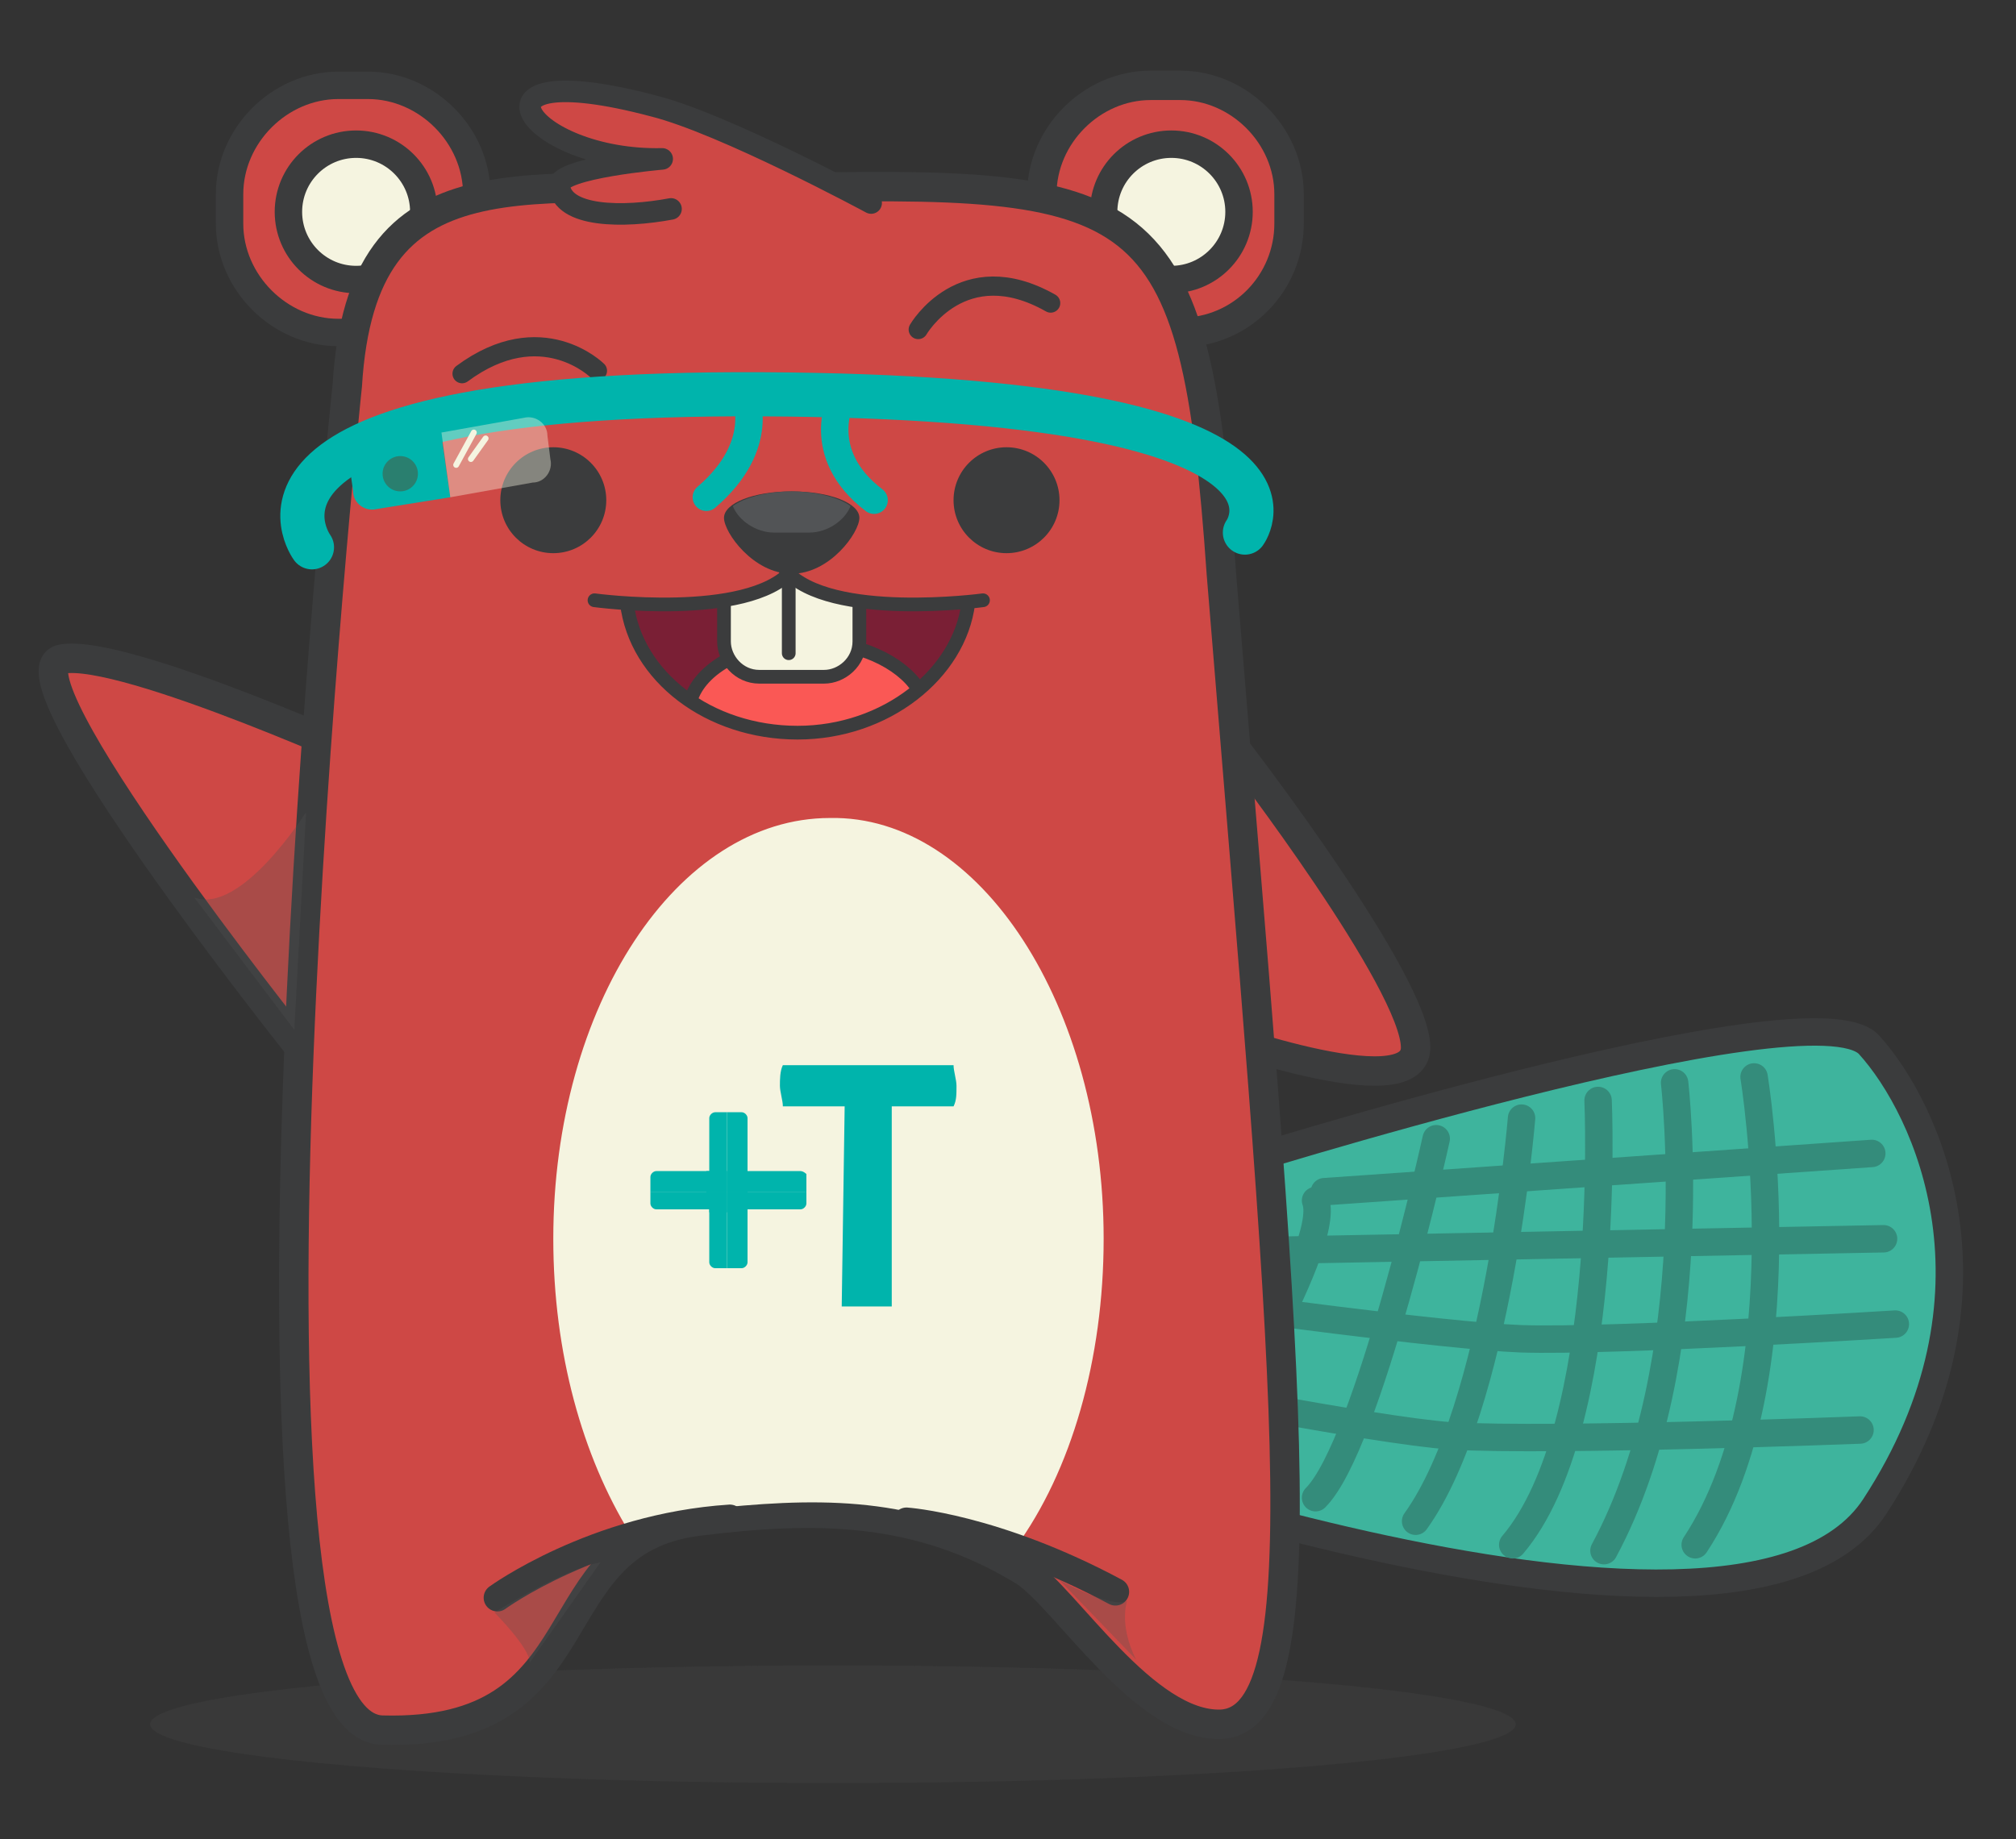 <?xml version="1.0" encoding="utf-8"?>
<!-- Generator: Adobe Illustrator 18.1.1, SVG Export Plug-In . SVG Version: 6.00 Build 0)  -->
<svg version="1.1" id="Capa_1" xmlns="http://www.w3.org/2000/svg" xmlns:xlink="http://www.w3.org/1999/xlink" x="0px" y="0px"
	 viewBox="0 0 68.5 62.5" enable-background="new 0 0 68.5 62.5" xml:space="preserve">
<rect x="0" y="0" width="68.5" height="62.5" fill="#333333" stroke="none"/>
<ellipse opacity="0.2" fill="#515151" cx="28.3" cy="58.6" rx="23.2" ry="2"/>
<g>
	<g>
		
			<path fill="#3EB49D" stroke="#3B3C3D" stroke-width="0.932" stroke-linecap="round" stroke-linejoin="round" stroke-miterlimit="10" d="
			M41.5,39.7c0,0,20-6.3,22-4.2c2,2.2,4.9,8.5,0.2,15.7s-31.1-2.8-31.1-2.8L41.5,39.7z"/>
		
			<line fill="none" stroke="#348C7B" stroke-width="0.932" stroke-linecap="round" stroke-linejoin="round" stroke-miterlimit="10" x1="63.6" y1="39.2" x2="45" y2="40.5"/>
		
			<path fill="none" stroke="#348C7B" stroke-width="0.932" stroke-linecap="round" stroke-linejoin="round" stroke-miterlimit="10" d="
			M40.6,49.9c0,0,4.7-7.5,4.1-9.1"/>
		
			<line fill="none" stroke="#348C7B" stroke-width="0.932" stroke-linecap="round" stroke-linejoin="round" stroke-miterlimit="10" x1="64" y1="42.1" x2="42.9" y2="42.5"/>
		
			<path fill="none" stroke="#348C7B" stroke-width="0.932" stroke-linecap="round" stroke-linejoin="round" stroke-miterlimit="10" d="
			M64.4,45c0,0-9.6,0.6-12.7,0.5c-2.7-0.1-10.6-1.2-10.6-1.2"/>
		
			<path fill="none" stroke="#348C7B" stroke-width="0.932" stroke-linecap="round" stroke-linejoin="round" stroke-miterlimit="10" d="
			M63.2,48.6c0,0-10.4,0.4-13.9,0.2C46.6,48.6,38.6,47,38.6,47"/>
		
			<path fill="none" stroke="#348C7B" stroke-width="0.932" stroke-linecap="round" stroke-linejoin="round" stroke-miterlimit="10" d="
			M59.6,36.6c0,0,1.7,10.3-2,15.9"/>
		
			<path fill="none" stroke="#348C7B" stroke-width="0.932" stroke-linecap="round" stroke-linejoin="round" stroke-miterlimit="10" d="
			M56.9,36.8c0,0,1.1,9.4-2.4,15.9"/>
		
			<path fill="none" stroke="#348C7B" stroke-width="0.932" stroke-linecap="round" stroke-linejoin="round" stroke-miterlimit="10" d="
			M54.3,37.4c0,0,0.5,11.1-2.9,15.1"/>
		
			<path fill="none" stroke="#348C7B" stroke-width="0.932" stroke-linecap="round" stroke-linejoin="round" stroke-miterlimit="10" d="
			M51.7,38c0,0-0.8,9.8-3.6,13.7"/>
		
			<path fill="none" stroke="#348C7B" stroke-width="0.932" stroke-linecap="round" stroke-linejoin="round" stroke-miterlimit="10" d="
			M48.8,38.7c0,0-2.3,10.4-4.1,12.2"/>
	</g>
	<path fill="#CE4845" stroke="#3B3C3D" stroke-miterlimit="10" d="M40.1,11.3h-1c-2,0-3.7-1.7-3.7-3.7v-1c0-2,1.7-3.7,3.7-3.7h1
		c2,0,3.7,1.7,3.7,3.7v1C43.8,9.6,42.2,11.3,40.1,11.3z"/>
	
		<circle fill="#F5F4E0" stroke="#3B3C3D" stroke-width="0.932" stroke-linecap="round" stroke-linejoin="round" stroke-miterlimit="10" cx="39.8" cy="7.2" r="2.3"/>
	<path fill="#CE4845" stroke="#3B3C3D" stroke-width="0.932" stroke-miterlimit="10" d="M12.5,11.3h-1c-2,0-3.7-1.7-3.7-3.7v-1
		c0-2,1.7-3.7,3.7-3.7h1c2,0,3.7,1.7,3.7,3.7v1C16.2,9.6,14.5,11.3,12.5,11.3z"/>
	
		<circle fill="#F5F4E0" stroke="#3B3C3D" stroke-width="0.932" stroke-linecap="round" stroke-linejoin="round" stroke-miterlimit="10" cx="12.1" cy="7.2" r="2.3"/>
	<path fill="#CE4845" stroke="#3B3C3D" stroke-linecap="round" stroke-linejoin="round" stroke-miterlimit="10" d="M42.1,25.6
		c0,0,6,7.8,6,10c0,2.1-7.3-0.6-7.3-0.6"/>
	<path fill="#CE4845" stroke="#3B3C3D" stroke-linecap="round" stroke-linejoin="round" stroke-miterlimit="10" d="M13.2,26.1
		c0,0-9-4.1-11.1-3.7c-2.1,0.4,8,13.1,8,13.1"/>
	<path fill="#CE4845" d="M41.6,58.6c-2.6,0.1-5.3-4.3-6.7-5.2c-0.3-0.2-0.5-0.3-0.8-0.4c-3.4-1.8-6.6-1.7-10.3-1.3
		c-0.9,0.1-1.6,0.4-2.2,0.8c-1.3,0.9-1.9,2.5-2.8,3.8c-0.6,0.9-1.5,1.6-2.5,2c-1.1,0.4-2.2,0.7-3.3,0.3c-1.2-0.5-1.9-1.8-2.2-3.1
		c-0.7-3-0.7-6.2-0.8-9.3c-0.1-4.2,0-8.5,0.2-12.7c0.2-4,0.5-8,0.8-12c0.2-2.5,0.5-4.9,0.7-7.4c0-0.3,0.1-0.5,0.1-0.8
		C12.3,4.9,18,6.6,26,6.4C39,6.1,40.6,6.5,41.7,19.6C43.8,46.5,45.1,58.4,41.6,58.6z"/>
	<path fill="none" stroke="#3B3C3D" stroke-miterlimit="10" d="M11.8,13.1c0,0-4.8,45.6,1.2,45.7c7.5,0.2,5.2-6.4,10.7-7.1
		c4-0.5,7.5-0.5,11.1,1.7c1.4,0.9,4.1,5.3,6.7,5.2c3.5-0.2,2.2-12.1,0-39.1C40.6,6.5,39,6.1,26,6.4C18,6.6,12.3,4.9,11.8,13.1z"/>
	<path fill="#FA5855" d="M31,23.6c0,0-0.5-1.1-1.4-1.3s-4.4-0.3-5.2,0.4c-0.9,0.7-1,1.1-1,1.1s2.1,1.4,3.6,1.3
		C28.4,24.9,30.4,24.6,31,23.6z"/>
	<path fill="#7A1F35" d="M21.2,20.6c0,0,0.9,2.7,2.4,3.4c0,0,0.3-1.5,0.8-1.5s4.2-1.1,5.4-0.2c1.2,0.9,1.5,1.2,1.5,1.2s2.3-2,1.5-3
		c0,0-4.9,0.5-6-0.8C26.8,19.6,22.6,21.1,21.2,20.6z"/>
	<circle fill="#3B3C3D" cx="18.8" cy="17" r="1.8"/>
	<circle fill="#3B3C3D" cx="34.2" cy="17" r="1.8"/>
	
		<path fill="none" stroke="#3B3C3D" stroke-width="0.652" stroke-linecap="round" stroke-linejoin="round" stroke-miterlimit="10" d="
		M20.3,12.6c0,0-1.9-1.9-4.6,0.1"/>
	
		<path fill="none" stroke="#3B3C3D" stroke-width="0.652" stroke-linecap="round" stroke-linejoin="round" stroke-miterlimit="10" d="
		M31.2,11.2c0,0,1.5-2.6,4.5-0.9"/>
	<path fill="#3B3C3D" d="M29.2,17.6c0,0.5-1,1.9-2.3,1.9s-2.3-1.4-2.3-1.9s1-0.9,2.3-0.9S29.2,17.1,29.2,17.6z"/>
	
		<path fill="none" stroke="#3B3C3D" stroke-width="0.466" stroke-linecap="round" stroke-linejoin="round" stroke-miterlimit="10" d="
		M23.5,23.7c0.4-1.1,2-1.9,3.9-1.9c1.8,0,3.2,0.7,3.8,1.6"/>
	<path fill="#F5F4E0" d="M26.8,19.5c0,0-1.2,0.8-2.3,0.9c0,0-0.1,1.5,0.2,1.8c0.3,0.3,0.5,0.7,1.2,0.8c0.7,0.1,2.3,0.1,2.7-0.1
		c0.4-0.2,0.8-0.6,0.8-1s-0.2-1.5-0.2-1.5S27.3,20.1,26.8,19.5z"/>
	<path fill="#F5F4E0" d="M37.5,42.1c0,4.1-1.1,7.9-3,10.5l-0.3,0c-3.4-1.8-6.6-1.7-10.3-1.3c-0.9,0.1-1.6,0.4-2.2,0.8l-0.3,0
		c-1.6-2.6-2.6-6.1-2.6-10c0-7.9,4.2-14.3,9.4-14.3C33.3,27.7,37.5,34.2,37.5,42.1z"/>
	
		<path fill="none" stroke="#3B3C3D" stroke-width="0.466" stroke-linecap="round" stroke-linejoin="round" stroke-miterlimit="10" d="
		M20.2,20.4c0,0,5.2,0.7,6.7-1"/>
	
		<path fill="none" stroke="#3B3C3D" stroke-width="0.466" stroke-linecap="round" stroke-linejoin="round" stroke-miterlimit="10" d="
		M33.4,20.4c0,0-5.2,0.7-6.7-1"/>
	<path fill="none" stroke="#3B3C3D" stroke-width="0.466" stroke-miterlimit="10" d="M32.9,20.5c-0.3,2.4-2.8,4.4-5.8,4.4
		c-3,0-5.5-1.9-5.8-4.4"/>
	
		<path fill="none" stroke="#3B3C3D" stroke-width="0.466" stroke-linecap="round" stroke-linejoin="round" stroke-miterlimit="10" d="
		M29.2,20.5l0,1.3c0,0.7-0.6,1.2-1.2,1.2h-2.2c-0.7,0-1.2-0.6-1.2-1.2l0-1.3"/>
	
		<line fill="none" stroke="#3B3C3D" stroke-width="0.466" stroke-linecap="round" stroke-linejoin="round" stroke-miterlimit="10" x1="26.8" y1="19.7" x2="26.8" y2="22.2"/>
	
		<path fill="none" stroke="#3B3C3D" stroke-width="0.466" stroke-linecap="round" stroke-linejoin="round" stroke-miterlimit="10" d="
		M27.4,26.5"/>
	
		<path fill="#CE4845" stroke="#3B3C3D" stroke-width="0.732" stroke-linecap="round" stroke-linejoin="round" stroke-miterlimit="10" d="
		M29.6,6.9c0,0-5-2.7-7.4-3.3c-6.8-1.8-4.3,1.9,0.3,1.8c0,0-3.5,0.3-3.5,0.9c0.1,1.1,2.2,1.1,3.8,0.8"/>
	<g>
		<g>
			<defs>
				<path id="SVGID_1_" d="M27.2,39.8l-1.8,0l0-1.8c0-0.1-0.1-0.2-0.2-0.2l-0.9,0c-0.1,0-0.2,0.1-0.2,0.2l0,1.8l-1.8,0
					c-0.1,0-0.2,0.1-0.2,0.2l0,0.9c0,0.1,0.1,0.2,0.2,0.2l1.8,0l0,1.8c0,0.1,0.1,0.2,0.2,0.2l0.9,0c0.1,0,0.2-0.1,0.2-0.2l0-1.8
					l1.8,0c0.1,0,0.2-0.1,0.2-0.2l0-1C27.4,39.9,27.3,39.8,27.2,39.8z"/>
			</defs>
			<clipPath id="SVGID_2_">
				<use xlink:href="#SVGID_1_"  overflow="visible"/>
			</clipPath>
			<g clip-path="url(#SVGID_2_)">
				<g>
					<rect x="24" y="37.8" fill="#00B4AC" width="0.7" height="2.7"/>
					<rect x="24" y="40.5" fill="#00B4AC" width="0.7" height="2.7"/>
					<rect x="24.7" y="37.8" fill="#00B4AC" width="0.7" height="2.7"/>
					<rect x="24.7" y="40.5" fill="#00B4AC" width="0.7" height="2.7"/>
					<rect x="24.7" y="39.8" fill="#00B4AC" width="2.7" height="0.7"/>
					<rect x="22" y="39.8" fill="#00B4AC" width="2.7" height="0.7"/>
					<rect x="24.7" y="40.5" fill="#00B4AC" width="2.7" height="0.7"/>
					<rect x="22" y="40.5" fill="#00B4AC" width="2.7" height="0.7"/>
				</g>
			</g>
		</g>
		<path fill="#00B4AC" d="M28.7,37.6l-2.1,0c0-0.2-0.1-0.5-0.1-0.7c0-0.2,0-0.5,0.1-0.7l5.8,0c0,0.2,0.1,0.5,0.1,0.7
			c0,0.3,0,0.5-0.1,0.7l-2.1,0l0,6.8c-0.1,0-0.3,0-0.4,0c-0.1,0-0.3,0-0.4,0c-0.1,0-0.3,0-0.4,0c-0.1,0-0.3,0-0.5,0L28.7,37.6z"/>
	</g>
	
		<path fill="none" stroke="#3B3C3D" stroke-width="0.932" stroke-linecap="round" stroke-linejoin="round" stroke-miterlimit="10" d="
		M16.9,54.3c0,0,3.3-2.4,7.9-2.7"/>
	
		<path fill="none" stroke="#3B3C3D" stroke-width="0.932" stroke-linecap="round" stroke-linejoin="round" stroke-miterlimit="10" d="
		M30.8,51.7c0,0,3,0.2,7.1,2.4"/>
	<path fill="#525456" d="M28.9,17.2c-0.2,0.5-0.8,0.9-1.4,0.9h-1.2c-0.6,0-1.2-0.4-1.4-0.9c0.4-0.3,1.2-0.5,2-0.5
		C27.7,16.7,28.5,16.9,28.9,17.2z"/>
	<path fill="none" stroke="#00B4AC" stroke-width="1.5" stroke-linecap="round" stroke-linejoin="round" stroke-miterlimit="10" d="
		M10.6,18.6c0,0-3.9-5.3,15.3-5.2c19.8,0.1,16.4,4.7,16.4,4.7"/>
	
		<path fill="none" stroke="#00B4AC" stroke-width="0.932" stroke-linecap="round" stroke-linejoin="round" stroke-miterlimit="10" d="
		M25.3,13.4c0,0,0.8,1.7-1.3,3.5"/>
	
		<path fill="none" stroke="#00B4AC" stroke-width="0.932" stroke-linecap="round" stroke-linejoin="round" stroke-miterlimit="10" d="
		M28.6,13.5c0,0-1,1.9,1.1,3.5"/>
	<path fill="#00B4AC" d="M15.3,16.9l-2.5,0.4c-0.4,0.1-0.8-0.2-0.8-0.6L11.9,16c-0.1-0.4,0.2-0.8,0.6-0.8l2.5-0.4L15.3,16.9z"/>
	<path opacity="0.4" fill="#F5F4E0" d="M18.7,15.6c0.1,0.4-0.2,0.8-0.6,0.8l-2.8,0.5L15,14.7l2.8-0.5c0.4-0.1,0.8,0.2,0.8,0.6
		L18.7,15.6z"/>
	<circle fill="#2A7F6F" cx="13.6" cy="16.1" r="0.6"/>
	
		<line fill="none" stroke="#F5F4E0" stroke-width="0.2" stroke-linecap="round" stroke-linejoin="round" stroke-miterlimit="10" x1="16.1" y1="14.7" x2="15.5" y2="15.8"/>
	
		<line fill="none" stroke="#F5F4E0" stroke-width="0.2" stroke-linecap="round" stroke-linejoin="round" stroke-miterlimit="10" x1="16.5" y1="14.9" x2="16" y2="15.6"/>
</g>
<path opacity="0.3" fill="#515151" d="M10.4,27.6c0,0-2.2,3.5-3.8,2.9L10,35L10.4,27.6z"/>
<path opacity="0.3" fill="#515151" d="M16.8,54.8c0,0,1.2,1.2,1.2,1.7l2.4-3.4C20.4,53.1,19.4,53.2,16.8,54.8z"/>
<path opacity="0.3" fill="#515151" d="M38.3,54.4c0,0-0.3,0.8,0.3,2L36,53.7C36,53.7,37.8,54.7,38.3,54.4z"/>
</svg>
